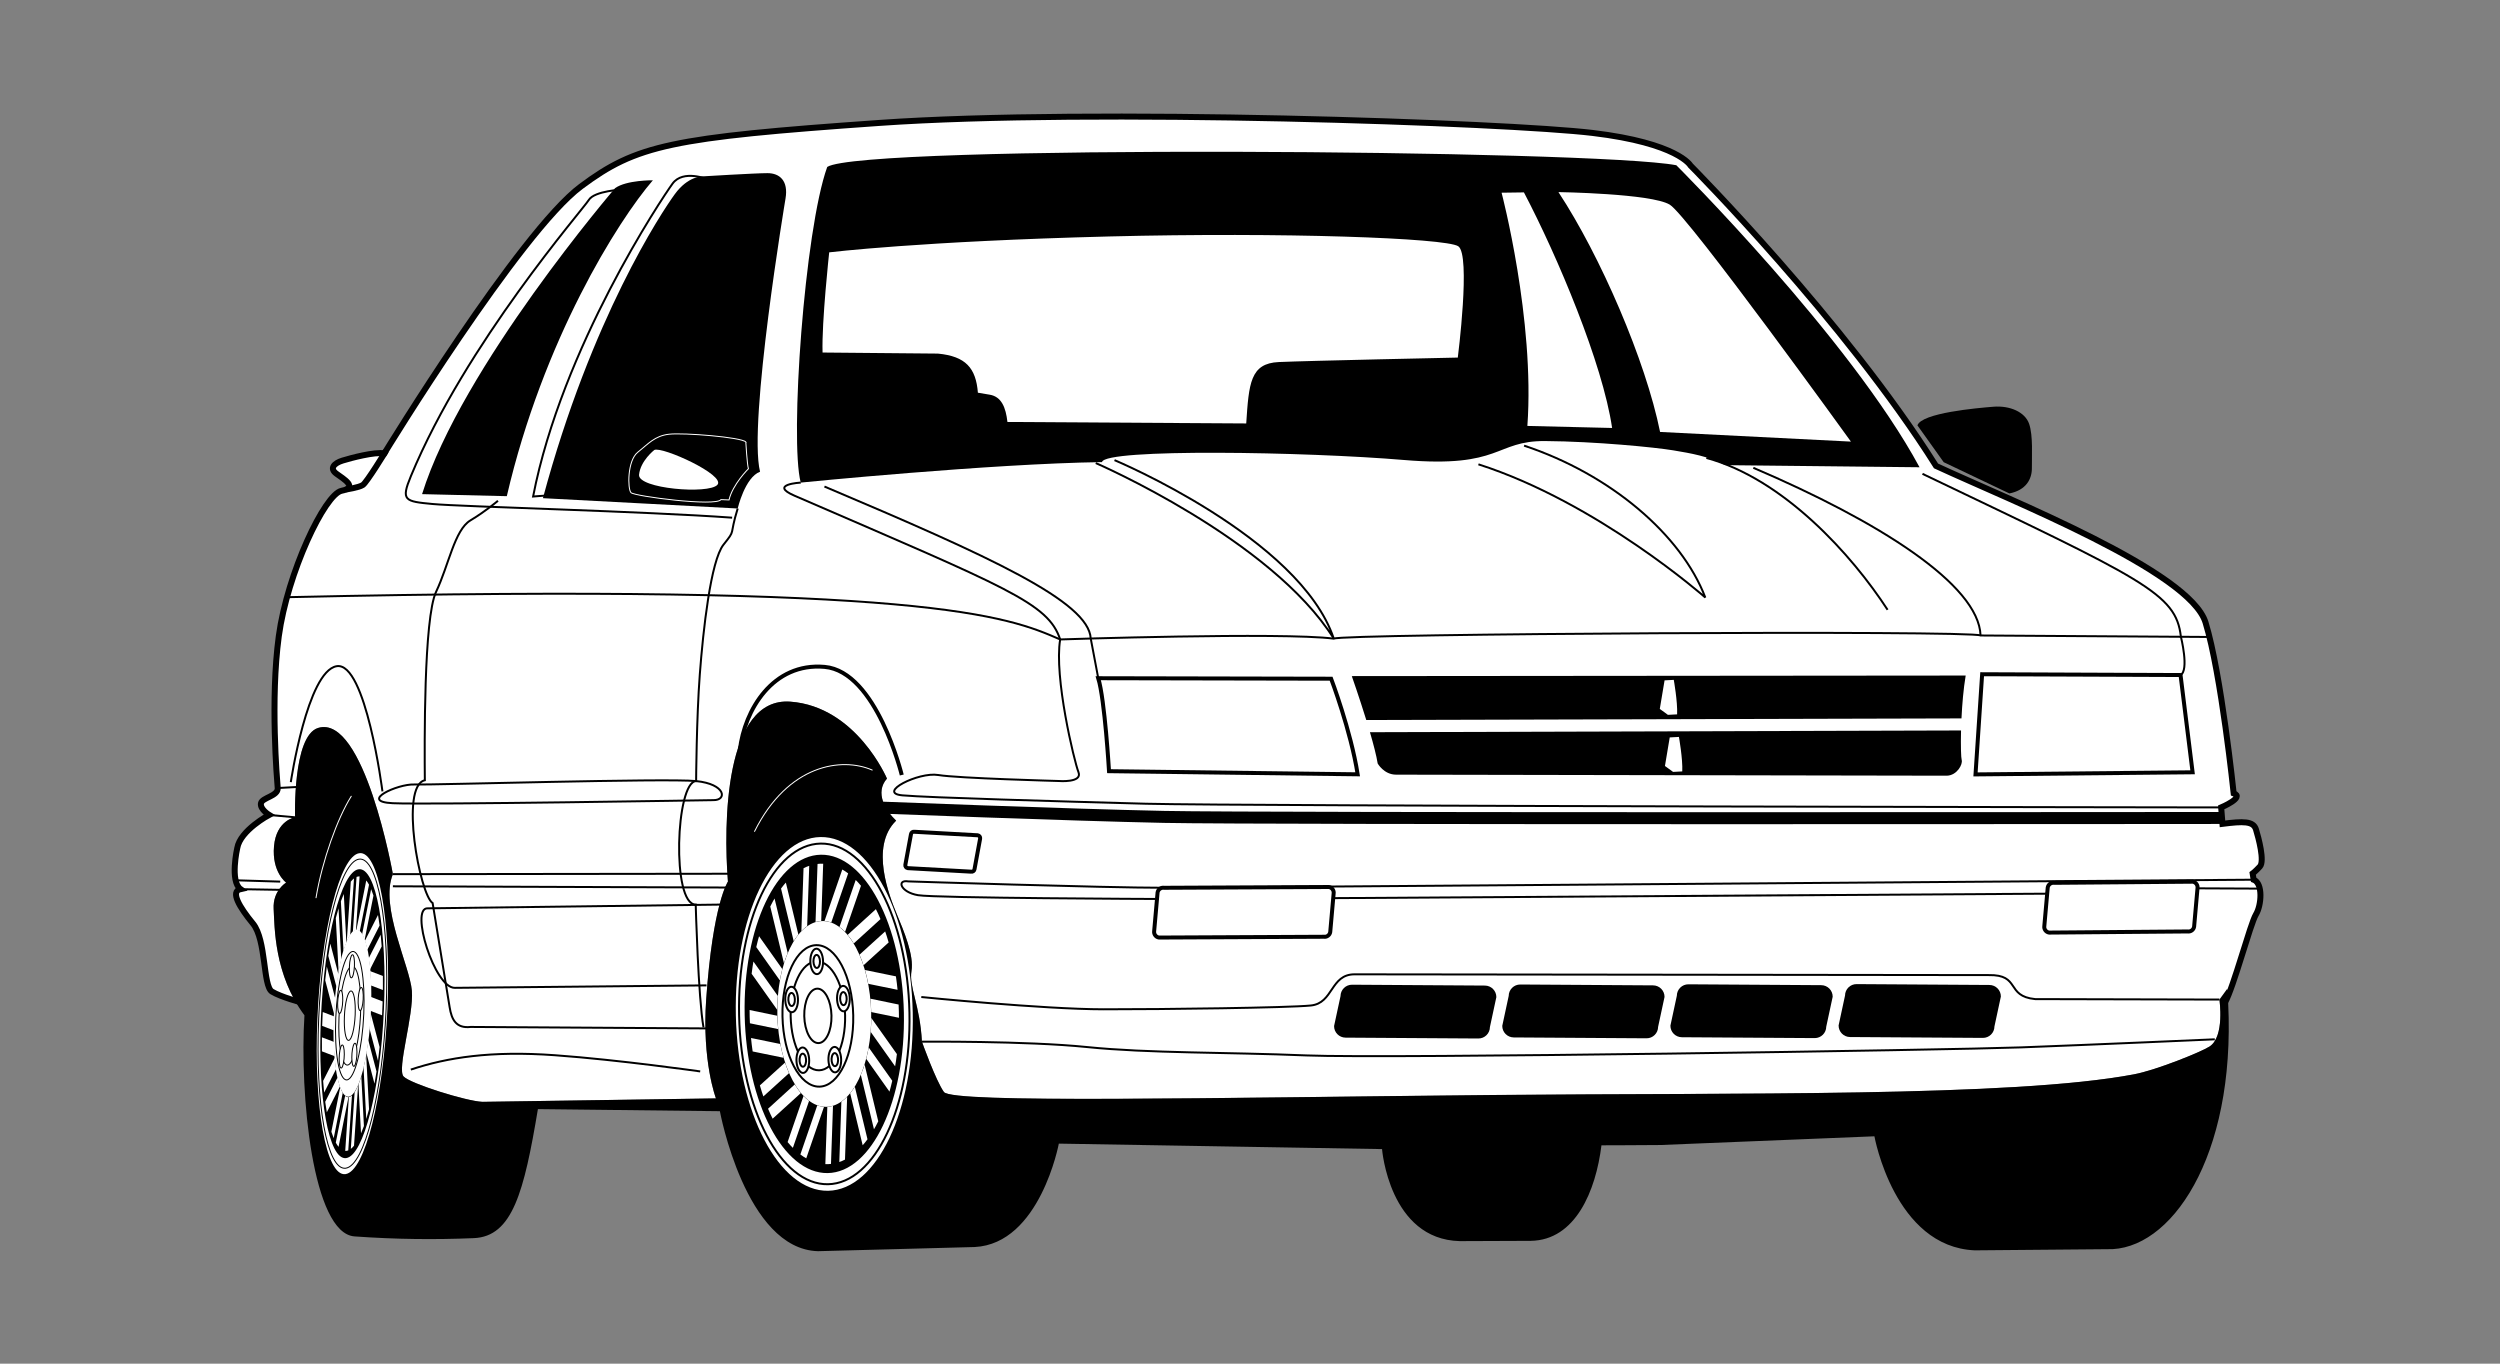 <?xml version="1.0" encoding="UTF-8" standalone="no"?>
<!-- Created with Inkscape (http://www.inkscape.org/) -->
<svg id="svg2" xmlns:rdf="http://www.w3.org/1999/02/22-rdf-syntax-ns#" xmlns="http://www.w3.org/2000/svg" height="54" width="99" version="1.1" xmlns:cc="http://creativecommons.org/ns#" xmlns:dc="http://purl.org/dc/elements/1.1/">
 <rect width="100%" height="100%" fill="#808080" stroke="none"/>
 <g id="g3491">
  <g id="g3871">
   <g id="g4614">
    <g id="g5219">
     <g id="g5689">
      <g id="g6406">
       <g id="g7263">
        <g id="g8053">
         <g id="g8717">
          <g id="g9406">
           <g id="g9898">
            <g id="g10207">
             <g id="g10407">
              <g id="g10743">
               <g id="g11282">
                <g id="g15079">
                 <g id="g15585">
                  <g id="g16769">
                   <g id="g17492">
                    <g id="g17976">
                     <g id="g18386">
                      <g id="g19746">
                       <g id="g20846">
                        <rect id="rect2990" opacity="0" height="54" width="99" y="0" x="0"/>
                        <g id="layer1" transform="matrix(0.894,0,0,0.894,244.805,10.046)">
                         <g id="logo25" transform="matrix(0.177,0,0,0.177,-263.57,-6.205)">
                          <g id="g89239">
                           <path id="path89241" d="m15.629,221.62c-4.965-9.102-4.909-18.589-5.12-22.593-0.243-4.604,3.128-6.574,3.128-6.574s-3.615-2.633-3.035-9.126,5.266-7.229,5.266-7.229-0.644-20.386,5.769-22.354c11.551-3.545,18.716,36.592,18.716,36.592-3.376,8.053,4.258,23.019,4.748,29.184,0.489,6.166-3.795,19.643-2.07,21.453,1.725,1.809,15.696,6.176,19.724,6.343l58.445-0.86s-3.528-9.208-2.449-24.744c1.676-24.128,5.445-29.506,5.445-29.506-1.141-14.386-0.872-46.279,15.649-45.035s24.153,19.251,24.153,19.251c-3.126,3.532-0.334,8.056,2.294,10.523-6.663,6.489-1.657,18.987,0.148,23.345,1.806,4.358,4.35,10.36,3.689,14.305-0.66,3.945,2.131,8.468,2.618,17.675,0,0,3.446,9.702,5.499,12.581,2.053,2.878,66.169,1.443,137.77,0.753,60.356-0.582,129.68,0.578,160.04-5.168,5.654-1.069,16.861-5.627,18.914-6.955,3.871-2.504,2.475-11.753,2.475-11.753l2.083-0.684c2.253-5.293,5.794-18.525,7.055-20.6,1.399-2.301,1.814-7.808-0.569-8.714l-0.246-1.562s0.576-0.411,1.81-1.725-0.324-7.152-0.98-9.29-3.204-2.057-8.383-1.403l-0.326-4.11s6.002-2.544,3.126-3.533c0,0-3.103-29.923-7.04-42.749-3.93-12.83-48.64-30.45-67.45-39.176-22.83-36.266-61.44-75.173-61.44-75.173s-3.12-5.592-24.49-8.155c-21.37-2.571-125.18-6.258-178.53-2.514-52.28,3.669-60.75,5.547-74.651,15.895-15.314,11.4-49.202,66.794-49.202,66.794-2.465-0.413-8.303,1.145-10.44,1.801-2.138,0.656-3.372,1.97-1.564,3.287s5.505,3.456,1.312,4.275c-4.192,0.819-13.577,20.541-15.725,36.404s-0.436,35.921-0.273,37.976-3.947,2.381-4.195,3.86,2.053,2.878,2.053,2.878-7.236,3.858-7.979,8.296c0,0-1.896,8.301,0.815,10.275-2.631,0.574-0.25,4.521,3.118,8.633,3.367,4.112,2.455,15.62,4.756,17.019,1.412,0.859,3.969,1.718,5.734,2.254l-0.19-0.373z" fill="#FFF"/>
                          </g>
                          <path id="path89243" d="m18.217,225.66c-1.247,19.563,2.017,54.582,12.538,55.329s20.138,0.836,29.838,0.432,12.584-11.582,16.051-32.293l45.538,0.525s6.388,34.528,24.554,35.034l39.21-1.042c16.358-0.811,21.061-25.878,21.061-25.878l80.884,1.371s1.792,22.606,19.465,23.03l17.755-0.07c11.179-0.157,16.284-12.483,17.689-23.908,0,0,6.083,0.004,14.714-0.072l53.596-2.182s4.995,27.705,25.133,28.541l34.524-0.305c15.865-0.893,31.665-25.624,28.651-65.164l-1.975,2.711s1.396,9.249-2.475,11.753c-2.053,1.328-13.26,5.886-18.914,6.955-30.359,5.746-99.687,4.586-160.04,5.168-71.597,0.69-135.71,2.125-137.77-0.753-2.053-2.878-5.499-12.581-5.499-12.581-0.487-9.207-3.278-13.729-2.618-17.675,0.661-3.945-1.883-9.947-3.689-14.305-1.805-4.358-6.811-16.855-0.148-23.345-2.629-2.468-5.42-6.991-2.294-10.523,0,0-7.632-18.007-24.153-19.251s-16.79,30.649-15.649,45.035c0,0-3.769,5.377-5.445,29.506-1.08,15.535,2.449,24.744,2.449,24.744l-58.445,0.864c-4.028-0.167-17.999-4.534-19.724-6.343-1.725-1.81,2.559-15.288,2.07-21.453s-8.124-21.131-4.748-29.184c0,0-7.165-40.137-18.716-36.592-6.413,1.968-5.769,22.354-5.769,22.354s-4.686,0.736-5.266,7.229c-0.58,6.494,3.035,9.126,3.035,9.126s-3.372,1.97-3.128,6.574,0.133,16.457,7.709,26.638z"/>
                          <path id="path89245" d="M148.31,225.31"/>
                          <path id="path89247" d="M148.31,225.31"/>
                          <g id="g89249" fill="#FFF">
                           <path id="path89251" d="m149.26,269.57c12.224-0.205,21.709-20.189,21.185-44.635s-10.859-44.096-23.083-43.891-21.709,20.189-21.185,44.635,10.859,44.097,23.083,43.891z"/>
                           <path id="path89253" d="M148.31,225.31"/>
                          </g>
                          <g id="g89255">
                           <path id="path89257" d="m149.16,265.14c11.001-0.185,19.538-18.171,19.066-40.171s-9.773-39.686-20.775-39.501c-11.001,0.185-19.538,18.171-19.066,40.171s9.773,39.686,20.775,39.501z"/>
                           <path id="path89259" d="M148.31,225.31"/>
                          </g>
                          <g id="g89261" stroke-width="0.5" stroke="#000" fill="none">
                           <path id="path89263" d="m149.22,267.93c11.772-0.198,20.906-19.442,20.401-42.983s-10.457-42.465-22.229-42.267-20.906,19.442-20.401,42.983,10.457,42.465,22.229,42.267z"/>
                           <path id="path89265" d="M148.31,225.31"/>
                          </g>
                          <g id="g89267" stroke-width="0.5" stroke="#000" fill="#FFF">
                           <g id="g89269">
                            <path id="path89271" d="m142.05,260.51,4.34-12.606,0.003-0.035c0.7,0.282,1.42,0.438,2.155,0.457l0.002,0.102-4.609,13.376-0.015,0.015c-0.643-0.348-1.273-0.761-1.889-1.235l0.013-0.074z"/>
                            <path id="path89273" d="m138.88,257.34,4.118-11.933,0.045,0.008c0.561,0.616,1.148,1.143,1.757,1.574l-4.251,12.318-0.017-0.032c-0.563-0.546-1.113-1.146-1.646-1.794l-0.006-0.141z"/>
                           </g>
                           <g id="g89275">
                            <path id="path89277" d="m151.81,262.65,0.527-15.474-0.006-0.033c0.665-0.451,1.315-1.034,1.943-1.751l0.027,0.087-0.563,16.422-0.009,0.028c-0.632,0.335-1.271,0.6-1.913,0.797l-0.006-0.076z"/>
                            <path id="path89279" d="m148.32,263.02,0.507-14.655,0.041-0.038c0.63-0.017,1.261-0.138,1.886-0.366l-0.525,15.13-0.022-0.012c-0.615,0.081-1.231,0.101-1.846,0.061l-0.041-0.12z"/>
                           </g>
                           <g id="g89281">
                            <path id="path89283" d="m160.63,254.78-3.427-14.194-0.014-0.023c0.452-1.063,0.858-2.227,1.211-3.489l0.045,0.05,3.634,15.067v0.034c-0.453,0.928-0.929,1.801-1.424,2.617l-0.025-0.062z"/>
                            <path id="path89285" d="m157.76,258.6-3.24-13.451,0.025-0.074c0.53-0.646,1.036-1.383,1.508-2.208l3.343,13.888-0.021,0.012c-0.502,0.686-1.02,1.319-1.552,1.899l-0.06-0.07z"/>
                           </g>
                           <g id="g89287">
                            <path id="path89289" d="m166.15,239.02-6.463-9.112-0.018-0.007c0.117-1.39,0.17-2.825,0.155-4.292l0.05-0.001,6.858,9.676,0.008,0.03c-0.152,1.272-0.337,2.519-0.553,3.734l-0.037-0.028z"/>
                            <path id="path89291" d="m164.67,245.26-6.118-8.643,0.003-0.09c0.289-1.101,0.533-2.257,0.728-3.458l6.315,8.925-0.016,0.032c-0.254,1.108-0.535,2.185-0.841,3.229l-0.071,0.005z"/>
                           </g>
                           <g id="g89293">
                            <path id="path89295" d="m166.89,219.58-7.767-1.588-0.017,0.011c-0.249-1.345-0.563-2.666-0.943-3.945l0.042-0.052,8.244,1.691,0.015,0.019c0.189,1.276,0.344,2.562,0.465,3.852l-0.039,0.012z"/>
                            <path id="path89297" d="m167.19,226.57-7.357-1.518-0.021-0.083c-0.03-1.261-0.112-2.526-0.248-3.782l7.595,1.57-0.005,0.043c0.062,1.232,0.093,2.465,0.094,3.693l-0.058,0.077z"/>
                           </g>
                           <g id="g89299">
                            <path id="path89301" d="m162.64,201.68-6.99,6.361-0.012,0.026c-0.548-0.938-1.145-1.792-1.789-2.541l0.023-0.088,7.421-6.747,0.017,0.002c0.48,0.938,0.934,1.918,1.36,2.937l-0.03,0.05z"/>
                            <path id="path89303" d="m164.65,207.55-6.625,6.013-0.038-0.053c-0.341-1.083-0.728-2.118-1.158-3.092l6.84-6.205,0.007,0.043c0.361,1.027,0.696,2.084,1.004,3.167l-0.03,0.127z"/>
                           </g>
                           <g id="g89305">
                            <path id="path89307" d="m154.56,190.11-4.341,12.606-0.003,0.035c-0.7-0.282-1.42-0.438-2.155-0.457l-0.002-0.101,4.609-13.376,0.015-0.015c0.642,0.348,1.273,0.761,1.889,1.235l-0.012,0.073z"/>
                            <path id="path89309" d="m157.74,193.28-4.117,11.933-0.045-0.008c-0.561-0.615-1.148-1.143-1.757-1.574l4.252-12.318,0.017,0.032c0.563,0.546,1.113,1.146,1.646,1.794l0.004,0.141z"/>
                           </g>
                           <g id="g89311">
                            <path id="path89313" d="m144.8,187.97-0.528,15.474,0.006,0.034c-0.665,0.451-1.315,1.033-1.943,1.75l-0.027-0.087,0.563-16.422,0.009-0.028c0.632-0.335,1.271-0.6,1.913-0.797l0.007,0.076z"/>
                            <path id="path89315" d="m148.29,187.6-0.507,14.655-0.041,0.038c-0.63,0.017-1.261,0.138-1.886,0.366l0.525-15.13,0.022,0.012c0.615-0.081,1.231-0.101,1.846-0.061l0.041,0.12z"/>
                           </g>
                           <g id="g89317">
                            <path id="path89319" d="m135.98,195.83,3.427,14.195,0.013,0.023c-0.451,1.063-0.857,2.228-1.211,3.489l-0.045-0.05-3.634-15.067v-0.034c0.453-0.928,0.929-1.801,1.424-2.616l0.026,0.06z"/>
                            <path id="path89321" d="m138.85,192.02,3.239,13.451-0.025,0.074c-0.531,0.646-1.036,1.383-1.509,2.208l-3.343-13.888,0.021-0.012c0.502-0.686,1.02-1.32,1.552-1.899l0.065,0.066z"/>
                           </g>
                           <g id="g89323">
                            <path id="path89325" d="m130.46,211.6,6.463,9.112,0.017,0.007c-0.117,1.39-0.17,2.825-0.154,4.292l-0.051,0.001-6.857-9.676-0.008-0.03c0.152-1.272,0.337-2.519,0.554-3.734l0.036,0.028z"/>
                            <path id="path89327" d="m131.94,205.36,6.118,8.643-0.003,0.091c-0.289,1.1-0.533,2.256-0.728,3.458l-6.315-8.925,0.015-0.032c0.254-1.108,0.536-2.185,0.842-3.229l0.071-0.006z"/>
                           </g>
                           <g id="g89329">
                            <path id="path89331" d="m129.73,231.03,7.767,1.588,0.017-0.011c0.249,1.344,0.563,2.665,0.944,3.945l-0.043,0.052-8.244-1.691-0.014-0.019c-0.189-1.276-0.344-2.562-0.465-3.852l0.038-0.012z"/>
                            <path id="path89333" d="m129.42,224.04,7.357,1.519,0.021,0.083c0.03,1.261,0.113,2.526,0.249,3.782l-7.596-1.57,0.005-0.043c-0.062-1.233-0.093-2.465-0.094-3.693l0.058-0.078z"/>
                           </g>
                           <g id="g89335">
                            <path id="path89337" d="m133.97,248.94,6.991-6.361,0.012-0.026c0.547,0.938,1.145,1.792,1.789,2.541l-0.023,0.088-7.42,6.747-0.017-0.002c-0.48-0.938-0.934-1.918-1.359-2.937l0.027-0.05z"/>
                            <path id="path89339" d="m131.96,243.07,6.625-6.013,0.038,0.053c0.341,1.083,0.728,2.118,1.158,3.092l-6.84,6.205-0.006-0.043c-0.361-1.027-0.696-2.084-1.005-3.168l0.03-0.126z"/>
                           </g>
                          </g>
                          <path id="path89341" d="M30.22,225.24"/>
                          <path id="path89343" d="M30.22,225.24"/>
                          <g id="g89345" fill="#FFF">
                           <path id="path89347" d="m28.486,265.4c4.839-0.667,9.538-19.187,10.495-41.365s-2.189-39.618-7.027-38.952-9.537,19.187-10.495,41.365c-0.958,22.179,2.188,39.618,7.027,38.952z"/>
                           <path id="path89349" d="M30.22,225.24"/>
                          </g>
                          <g id="g89351">
                           <path id="path89353" d="m28.659,261.39c4.355-0.6,8.584-17.268,9.446-37.229,0.861-19.96-1.97-35.656-6.325-35.056-4.354,0.6-8.583,17.268-9.445,37.229s1.97,35.656,6.324,35.056z"/>
                           <path id="path89355" d="M30.22,225.24"/>
                          </g>
                          <g id="g89357" stroke-width="0.25" stroke="#000" fill="none">
                           <path id="path89359" d="m28.55,263.92c4.659-0.642,9.184-18.477,10.106-39.835s-2.108-38.152-6.767-37.51c-4.66,0.642-9.185,18.477-10.106,39.835-0.922,21.358,2.108,38.152,6.767,37.51z"/>
                           <path id="path89361" d="M30.22,225.24"/>
                          </g>
                          <g id="g89363" fill="#FFF">
                           <g id="g89365">
                            <path id="path89367" d="m26.073,257.46,2.315-11.618,0.003-0.032c0.263,0.229,0.54,0.342,0.829,0.33l-0.004,0.092-2.458,12.328-0.006,0.014c-0.237-0.291-0.467-0.641-0.688-1.047l0.009-0.067z"/>
                            <path id="path89369" d="m24.97,254.7,2.195-10.998,0.018,0.006c0.192,0.537,0.399,0.993,0.619,1.36l-2.266,11.353-0.005-0.028c-0.196-0.474-0.385-0.997-0.564-1.564l0.003-0.13z"/>
                           </g>
                           <g id="g89371">
                            <path id="path89373" d="m29.826,259.02,0.946-14.073-0.001-0.03c0.284-0.436,0.569-0.99,0.851-1.667l0.006,0.078-1.004,14.936-0.005,0.026c-0.266,0.329-0.531,0.595-0.793,0.799v-0.069z"/>
                            <path id="path89375" d="m28.43,259.49,0.898-13.329,0.018-0.037c0.25-0.04,0.504-0.175,0.762-0.407l-0.928,13.76-0.008-0.01c-0.247,0.097-0.491,0.14-0.732,0.127l-0.01-0.104z"/>
                           </g>
                           <g id="g89377">
                            <path id="path89379" d="m33.685,251.53-0.677-12.755-0.004-0.021c0.229-0.983,0.445-2.056,0.645-3.216l0.016,0.043,0.717,13.541-0.001,0.03c-0.223,0.861-0.453,1.672-0.687,2.432l-0.009-0.054z"/>
                            <path id="path89381" d="m32.37,255.11-0.639-12.088,0.013-0.068c0.24-0.607,0.475-1.296,0.701-2.064v-0.001l0.659,12.481-0.009,0.011c-0.231,0.643-0.466,1.238-0.704,1.786l-0.021-0.06z"/>
                           </g>
                           <g id="g89383">
                            <path id="path89385" d="m36.615,237-2.119-8.021-0.007-0.006c0.112-1.267,0.202-2.572,0.266-3.904l0.02-0.003,2.248,8.518,0.001,0.027c-0.121,1.162-0.253,2.301-0.396,3.413l-0.013-0.03z"/>
                            <path id="path89387" d="m35.733,242.72-2.005-7.608,0.005-0.083c0.167-1.011,0.318-2.07,0.452-3.169l2.069,7.856-0.008,0.03c-0.153,1.016-0.315,2.005-0.486,2.965l-0.027,0.009z"/>
                           </g>
                           <g id="g89389">
                            <path id="path89391" d="m37.832,219.32-2.992-1.138-0.007,0.011c-0.034-1.211-0.095-2.398-0.185-3.545l0.019-0.049,3.176,1.212,0.005,0.016c0.014,1.152,0.014,2.313,0,3.48l-0.016,0.013z"/>
                            <path id="path89393" d="m37.62,225.65-2.834-1.09-0.004-0.074c0.048-1.144,0.076-2.289,0.082-3.425l2.925,1.127-0.004,0.04c-0.034,1.117-0.081,2.235-0.139,3.35l-0.026,0.072z"/>
                           </g>
                           <g id="g89395">
                            <path id="path89397" d="m37.009,203.22-3.064,6.051-0.006,0.024c-0.171-0.831-0.367-1.582-0.585-2.237l0.014-0.081,3.252-6.418,0.007,0.001c0.145,0.833,0.277,1.706,0.397,2.614l-0.015,0.046z"/>
                            <path id="path89399" d="m37.523,208.47-2.903,5.72-0.012-0.046c-0.083-0.971-0.187-1.895-0.311-2.763l2.998-5.904v0.039c0.094,0.918,0.176,1.866,0.246,2.837l-0.018,0.117z"/>
                           </g>
                           <g id="g89401">
                            <path id="path89403" d="m34.367,193.03-2.315,11.619-0.003,0.031c-0.263-0.228-0.541-0.341-0.83-0.33l0.004-0.092,2.458-12.328,0.007-0.015c0.237,0.291,0.466,0.641,0.688,1.047l-0.009,0.068z"/>
                            <path id="path89405" d="m35.47,195.79-2.195,10.999-0.017-0.006c-0.192-0.537-0.399-0.993-0.619-1.36l2.267-11.353,0.005,0.028c0.197,0.474,0.385,0.997,0.565,1.564l-0.006,0.128z"/>
                           </g>
                           <g id="g89407">
                            <path id="path89409" d="m30.613,191.47-0.945,14.072,0,0.03c-0.284,0.436-0.568,0.99-0.851,1.666l-0.007-0.078,1.005-14.935,0.005-0.026c0.266-0.329,0.531-0.595,0.793-0.799v0.07z"/>
                            <path id="path89411" d="m32.01,191-0.898,13.329-0.018,0.036c-0.25,0.041-0.505,0.175-0.762,0.407l0.928-13.76,0.008,0.009c0.247-0.097,0.491-0.139,0.732-0.127l0.01,0.1z"/>
                           </g>
                           <g id="g89413">
                            <path id="path89415" d="m26.755,198.96,0.677,12.756,0.004,0.021c-0.229,0.983-0.445,2.056-0.645,3.216l-0.015-0.043-0.718-13.541,0.002-0.031c0.223-0.861,0.453-1.672,0.687-2.432l0.008,0.054z"/>
                            <path id="path89417" d="m28.07,195.38,0.639,12.088-0.014,0.068c-0.24,0.607-0.475,1.296-0.701,2.064l-0.659-12.48,0.009-0.012c0.231-0.643,0.466-1.238,0.704-1.786l0.022,0.058z"/>
                           </g>
                           <g id="g89419">
                            <path id="path89421" d="m23.824,213.49,2.119,8.021,0.006,0.006c-0.112,1.267-0.202,2.572-0.265,3.904l-0.021,0.003-2.248-8.518-0.002-0.027c0.121-1.162,0.253-2.301,0.396-3.413l0.015,0.024z"/>
                            <path id="path89423" d="m24.706,207.77,2.005,7.608-0.005,0.083c-0.167,1.011-0.318,2.07-0.452,3.169l-2.07-7.857,0.008-0.029c0.153-1.016,0.315-2.006,0.486-2.965l0.028-0.009z"/>
                           </g>
                           <g id="g89425">
                            <path id="path89427" d="m22.608,231.17,2.992,1.138,0.007-0.011c0.034,1.211,0.095,2.398,0.185,3.546l-0.019,0.048-3.176-1.212-0.005-0.017c-0.014-1.151-0.014-2.313,0-3.479l0.016-0.013z"/>
                            <path id="path89429" d="m22.82,224.84,2.833,1.09,0.005,0.075c-0.048,1.144-0.076,2.289-0.082,3.425l-2.925-1.128,0.004-0.04c0.034-1.117,0.081-2.235,0.139-3.35l0.026-0.072z"/>
                           </g>
                           <g id="g89431">
                            <path id="path89433" d="m23.431,247.26,3.064-6.051,0.006-0.024c0.171,0.831,0.367,1.582,0.585,2.237l-0.013,0.082-3.253,6.417-0.007-0.001c-0.145-0.833-0.277-1.706-0.397-2.614l0.015-0.046z"/>
                            <path id="path89435" d="m22.916,242.01,2.903-5.72,0.013,0.046c0.083,0.97,0.187,1.895,0.31,2.762l-2.998,5.904v-0.039c-0.094-0.918-0.176-1.866-0.246-2.837l0.018-0.116z"/>
                           </g>
                          </g>
                          <path id="path89437" d="m498.84,222.46c2.14-3.698,6.343-19.724,7.742-22.024,1.399-2.301,1.814-7.808-0.569-8.714l-0.246-1.562s0.576-0.411,1.81-1.725-0.324-7.152-0.98-9.29-3.204-2.057-8.383-1.403l-0.326-4.11s6.002-2.544,3.126-3.533c0,0-3.103-29.923-7.04-42.749-3.93-12.83-48.64-30.456-67.45-39.182-22.83-36.266-61.44-75.173-61.44-75.173s-3.12-5.592-24.49-8.155-125.18-6.25-178.53-2.506c-52.28,3.669-60.75,5.547-74.651,15.895-15.314,11.4-49.202,66.794-49.202,66.794-2.465-0.413-8.303,1.145-10.44,1.801-2.138,0.656-3.372,1.97-1.564,3.287s5.505,3.456,1.312,4.275c-4.192,0.819-13.577,20.541-15.725,36.404s-0.436,35.921-0.273,37.976-3.947,2.381-4.195,3.86,2.053,2.878,2.053,2.878-7.236,3.858-7.979,8.296c0,0-1.896,8.301,0.815,10.275-2.631,0.574-0.25,4.521,3.118,8.633,3.367,4.112,2.455,15.62,4.756,17.019s7.643,2.8,7.643,2.8" stroke="#000" stroke-width="1.5" fill="none"/>
                          <path id="path89439" d="m283.95,151.76,148.95-0.406c0.167-3.51,0.492-7.38,1.052-10.726l-153.63,0.14c0,0.001,1.871,5.32,3.625,10.992z"/>
                          <path id="path89441" d="m284.87,154.81,147.92-0.437c-0.097,3.885,0.002,6.863,0.161,7.377,0.328,1.069-1.153,3.863-3.702,3.943l-137.85-0.26c-3.041-0.002-4.601-2.798-4.601-2.798-0.307-1.948-1.053-4.81-1.934-7.825z"/>
                          <g id="g89443">
                           <path id="path89445" d="m360.9,141.71s0.982,5.488,0.836,8.632l-2.302,0.122-2.033-1.481,1.197-7.151,2.302-0.122z" fill="#FFF"/>
                          </g>
                          <g id="g89447">
                           <path id="path89449" d="m362.19,155.99s0.982,5.487,0.836,8.631l-2.302,0.122-2.033-1.481,1.197-7.15,2.302-0.122z" fill="#FFF"/>
                          </g>
                          <path id="path89451" d="m126.64,98.822s1.814-7.808,5.596-9.202c-3.033-12.168,6.377-68.386,6.377-68.386,0.743-4.438-1.475-6.331-4.517-6.333s-16.358,0.811-16.358,0.811-3.535-0.085-6.826,4.434-20.9,30.975-33.015,76.094l48.743,2.582z"/>
                          <path id="path89453" d="M105.41,16.689c-8.801,10.187-27.481,40.013-36.55,79.051l-21.207-0.508c9.886-31.804,48.304-76.577,48.304-76.577,2.878-2.052,9.455-1.966,9.455-1.966z"/>
                          <path id="path89455" d="m142.43,92.339s47.433-4.735,75.38-5.126c0.578-3.452,51.13-2.595,75.625-0.523,24.494,2.072,22.608-4.834,35.267-4.743,12.658,0.091,27.618,1.581,32.056,2.324s8.876,1.486,13.067,3.708l48.58,0.527c-17.42-32.316-60.87-75.584-60.87-75.584-20.14-3.877-203.93-5.238-212.49,0.428-5.683,15.778-9.418,68.383-6.631,78.989z"/>
                          <path id="path89457" d="m149.54,34.722s-1.902,17.425-1.661,25.07l28.852,0.267c6.986,0.662,9.532,3.623,10.021,9.789l2.958,0.496c2.959,0.495,4.026,3.208,4.434,6.825l59.759,0.371c0.665-10.028,0.997-15.042,8.148-15.366s44.799-1.12,44.799-1.12,3.306-25.809,0.102-27.866c-3.205-2.057-43.892-3.544-87.295-2.444-47.345,1.199-70.117,3.978-70.117,3.978z" fill="#FFF"/>
                          <path id="path89459" d="m405.23,82.083s-40.732-56.5-45.333-59.297c-4.601-2.798-27.863-3.143-27.863-3.143,10.511,15.954,21.836,42.184,25.44,60.023l47.756,2.417z" fill="#FFF"/>
                          <path id="path89461" d="M345.47,78.671c-2.37-16.113-13.61-42.836-22.07-58.953l-5.59,0.078s8.362,31.817,6.453,58.366l21.208,0.509z" fill="#FFF"/>
                          <g id="g89463">
                           <path id="path89465" d="m311.99,231.46c1.59,0.01,2.888-1.271,2.898-2.861l1.609-7.486c0.01-1.59-1.271-2.888-2.861-2.898l-33.24-0.216c-1.59-0.01-2.888,1.271-2.898,2.861l-1.609,7.486c-0.01,1.59,1.271,2.888,2.861,2.898l33.24,0.216z"/>
                          </g>
                          <g id="g89467">
                           <path id="path89469" d="m354.08,231.41c1.59,0.01,2.888-1.271,2.898-2.861l1.609-7.486c0.01-1.59-1.271-2.888-2.861-2.898l-33.24-0.216c-1.59-0.01-2.888,1.271-2.898,2.861l-1.609,7.486c-0.01,1.59,1.271,2.888,2.861,2.898l33.24,0.216z"/>
                          </g>
                          <g id="g89471">
                           <path id="path89473" d="m396.16,231.36c1.59,0.01,2.888-1.271,2.898-2.861l1.609-7.486c0.01-1.59-1.271-2.888-2.861-2.898l-33.241-0.216c-1.59-0.01-2.888,1.271-2.898,2.861l-1.609,7.487c-0.011,1.59,1.271,2.888,2.861,2.898l33.241,0.215z"/>
                          </g>
                          <g id="g89475">
                           <path id="path89477" d="m438.25,231.31c1.59,0.01,2.888-1.271,2.898-2.861l1.609-7.486c0.011-1.59-1.271-2.888-2.861-2.898l-33.24-0.216c-1.59-0.01-2.888,1.271-2.898,2.861l-1.609,7.486c-0.01,1.59,1.271,2.888,2.861,2.898l33.24,0.216z"/>
                          </g>
                          <path id="path89479" d="m421.88,78.025,6.57,9.211,16.434,7.821c4.193-0.819,5.675-3.613,5.635-6.408-0.039-2.794,0.334-8.055-0.691-11.015-1.025-2.959-4.805-4.606-8.916-4.28-4.11,0.325-18.002,1.548-19.032,4.671z"/>
                          <path id="path89481" d="m128.67,82.178s0.325,5.631,0.653,6.7c0,0-3.948,3.901-4.855,7.805l-2.01-0.083c-1.316,1.808-21.659-0.837-22.521-1.742-0.863-0.905-0.94-8.015,1.692-10.109s4.236-4.107,7.854-4.516c3.616-0.409,18.124,0.752,19.191,1.945z" stroke-width="0.25" stroke="#FFF"/>
                          <path id="path89483" d="m105.78,84.176s-3.495,2.71-3.826,6.204c-0.332,3.493,17.423,4.944,19.603,2.521,2.18-2.424-13.844-9.669-15.777-8.725z" fill="#FFF"/>
                          <path id="path89485" d="m28.583,94.068s3.248-0.47,4.245-1.127,5.801-8.534,5.801-8.534" stroke="#000" stroke-width="1.5" fill="none"/>
                          <g id="g89487">
                           <path id="path89489" d="m275.15,141.42s4.923,12.991,6.642,23.925l-62.225-0.783s-1.056-17.92-2.696-23.264l58.279,0.122z" fill="none" stroke="#000"/>
                          </g>
                          <g id="g89491">
                           <polygon id="polygon89493" points="490.74,164.84,487.72,140.5,438.07,140.3,436.41,165.37" stroke="#000" fill="none"/>
                          </g>
                          <path id="path89495" d="m273.27,206c0.784,0.131,1.526-0.398,1.657-1.182l0.849-9.614c0.131-0.784-0.398-1.526-1.182-1.657l-41.22,0.198c-0.784-0.131-1.526,0.398-1.657,1.182l-0.849,9.614c-0.131,0.784,0.398,1.526,1.182,1.657l41.22-0.2z" fill="none" stroke="#000"/>
                          <path id="path89497" d="m489.46,204.67c0.784,0.131,1.526-0.398,1.657-1.182l0.849-9.613c0.131-0.784-0.398-1.526-1.182-1.657l-34.644,0.285c-0.784-0.131-1.526,0.398-1.657,1.182l-0.849,9.613c-0.131,0.784,0.398,1.526,1.182,1.657l34.644-0.285z" fill="none" stroke="#000"/>
                          <path id="path89499" d="m185.07,189.71c0.392,0.065,0.763-0.199,0.829-0.591l1.413-7.683c0.065-0.392-0.199-0.763-0.591-0.829l-15.882-0.884c-0.392-0.066-0.763,0.199-0.829,0.591l-1.413,7.683c-0.065,0.392,0.199,0.763,0.591,0.829l15.882,0.884z" fill="#FFF" stroke="#000"/>
                          <path id="path89501" d="m220.94,86.722s46.43,19.432,54.878,44.673c-15.61-24.92-59.57-43.941-59.57-43.941" stroke="#000" stroke-width="0.5" fill="none"/>
                          <path id="path89503" d="m323.44,83.094c21.613,7.167,39.358,22.303,45.348,38.008,0,0-26.945-23.774-56.777-33.331" stroke="#000" stroke-width="0.5" fill="none"/>
                          <path id="path89505" d="m369.06,86.167c19.396,5.274,36.479,24.356,45.348,38.008" stroke="#000" stroke-width="0.5" fill="none"/>
                          <path id="path89507" d="M437.67,130.6c-0.41-12.74-25.63-28.62-56.86-41.958" stroke="#000" stroke-width="0.5" fill="none"/>
                          <path id="path89509" d="m142.43,92.339s-8.133,0.441-1.564,3.287c53.414,23.135,63.439,26.841,66.475,35.968-1.568,9.37,3.513,30.499,4.58,33.211,1.066,2.713-4.934,2.216-4.934,2.216s-25.235-0.675-30.167-1.5c-4.931-0.826-15.457,4.51-8.963,5.09s39.291,1.507,60.991,2.098c21.701,0.59,269.04,0.927,269.04,0.927" stroke="#000" stroke-width="0.5" fill="none"/>
                          <path id="path89511" d="m148.35,93.33c41.663,17.62,66.151,28.816,66.638,38.023l1.884,9.947" stroke="#000" stroke-width="0.5" fill="none"/>
                          <path id="path89513" d="m494.38,130.97-56.717-0.368c-1.808-1.317-160.12-0.44-161.85,0.792-12.904-1.653-68.472,0.199-68.472,0.199-13.23-5.763-33.117-14.162-193.41-10.574" stroke="#000" stroke-width="0.5" fill="none"/>
                          <path id="path89515" d="m423.14,90.15c55.384,26.507,63.438,29.883,64.663,40.734,0,0,2.131,8.468-0.089,9.617" stroke="#000" stroke-width="0.5" fill="none"/>
                          <path id="path89517" d="m120.51,171.81c3.535,0.085,3.208-4.025-4.271-4.771-7.48-0.745-66.583,1.022-70.61,0.855-4.028-0.167-13.895,4.265-5.346,4.682s80.227-0.766,80.227-0.766z" stroke="#000" stroke-width="0.5" fill="none"/>
                          <line id="line89519" stroke-width="0.5" x1="40.353" x2="124.53" stroke="#000" y1="190.33" y2="190.23" fill="none"/>
                          <line id="line89521" stroke-width="0.5" x1="40.351" x2="123.95" stroke="#000" y1="193.37" y2="193.68" fill="none"/>
                          <path id="path89523" d="m119.57,228.94-59.759-0.371c-3.617,0.409-4.766-1.812-5.257-4.936s-4.256-26.06-4.256-26.06c-3.204-2.058-8.282-29.269-1.951-30.744-0.076-8.631-0.301-40.607,2.828-47.181,3.128-6.574,4.614-15.451,8.561-17.832s6.908-4.927,6.908-4.927" stroke="#000" stroke-width="0.5" fill="none"/>
                          <path id="path89525" d="m122.22,197.95-73.159,0.936c-4.521-0.25,1.712,20.058,6.809,19.897l62.965-0.614" stroke="#000" stroke-width="0.5" fill="none"/>
                          <path id="path89527" d="m126.64,98.822c-2.224,7.232-0.332,5.014-3.541,9.04s-5.111,21.451-5.941,32.465-0.923,26.714-0.923,26.714c-5.097,0.161-6.187,30.903-0.104,30.907,0,0,0.642,23.427,1.952,30.744" stroke="#000" stroke-width="0.5" fill="none"/>
                          <path id="path89529" d="m37.737,169.62s-4.17-32.636-11.486-31.326c-7.317,1.31-11.446,29.008-11.446,29.008" stroke="#000" stroke-width="0.5" fill="none"/>
                          <line id="line89531" stroke-width="0.5" x1="11.516" x2="16.119" stroke="#000" y1="168.78" y2="168.53" fill="none"/>
                          <line id="line89533" stroke-width="0.5" x1="9.374" x2="15.867" stroke="#000" y1="175.52" y2="176.1" fill="none"/>
                          <line id="line89535" stroke-width="0.5" x1="12.32" x2="2.21" stroke="#000" y1="194.26" y2="194.09" fill="none"/>
                          <line id="line89537" stroke-width="0.5" x1="12.157" x2="1.061" stroke="#000" y1="192.2" y2="191.87" fill="none"/>
                          <path id="path89539" d="m97.93,18.986s-7.151,0.324-8.551,2.624c-1.399,2.301-30.737,35.823-44.518,69.099-2.552,6.164-1.566,6.329,5.42,6.991,6.987,0.663,53.429,1.846,74.964,3.422" stroke="#000" stroke-width="0.5" fill="none"/>
                          <path id="path89541" d="m119.14,16.453s-6.164-2.553-8.796,1.063c-2.633,3.615-27.647,40.999-34.907,78.312l6.166-0.489" stroke="#000" stroke-width="0.5" fill="none"/>
                          <path id="path89543" d="m498.46,176.27s-240.84,0.244-265.09-0.267c-24.249-0.511-71.595-2.352-71.595-2.352" stroke="#000" stroke-width="3" fill="none"/>
                          <path id="path89545" d="m506.01,191.72-272.64,2.02c-15.147,0-64.055-1.596-64.055-1.596-2.959-0.495-1.975,2.711,2.463,3.454s60.17,0.946,60.17,0.946" stroke="#000" stroke-width="0.5" fill="none"/>
                          <line id="line89547" stroke-width="0.5" x1="276.1" x2="454.23" stroke="#000" y1="196.33" y2="195.22" fill="none"/>
                          <line id="line89549" stroke-width="0.5" x1="491.97" x2="507.16" stroke="#000" y1="193.88" y2="193.95" fill="none"/>
                          <path id="path89551" d="m172.59,221.08s30.412,3.063,45.619,3.073,46.196-0.379,51.869-0.951c5.672-0.571,4.855-7.805,10.938-7.801l158.65,0.192c8.138-0.159,4.188,5.264,11.668,6.009l46.114,0.114" stroke="#000" stroke-width="0.5" fill="none"/>
                          <path id="path89553" d="m172.75,232.26s25.893-0.229,41.346,1.344,34.77,1.257,54.908,2.093c20.139,0.836,161.44-1.367,178.79-2.013,17.345-0.646,48.499-2.021,48.499-2.021" stroke="#000" stroke-width="0.5" fill="none"/>
                          <path id="path89555" d="m44.84,239.24c9.126-3.035,20.06-4.754,36.088-3.592s36.33,4.053,36.33,4.053" stroke="#000" stroke-width="0.5" fill="none"/>
                          <path id="path89557" d="m167.7,165.52s-6.312-25.897-19.298-27.057c-12.987-1.16-20.064,10.836-21.222,20.782" fill="none" stroke="#000"/>
                          <path id="path89559" d="m160.3,164.28c-7.561-3.293-21.042-1.494-29.438,15.351" stroke="#FFF" stroke-linecap="round" stroke-width="0.25" fill="none"/>
                          <path id="path89561" d="m29.927,170.84c-3.456,5.505-7.245,16.024-8.813,25.394" stroke="#FFF" stroke-linecap="round" stroke-width="0.25" fill="none"/>
                          <g id="g89563" fill="#FFF">
                           <path id="path89565" d="m148.81,248.56c6.484-0.107,11.516-10.604,11.238-23.442-0.278-12.839-5.76-23.16-12.245-23.052s-11.516,10.604-11.238,23.442c0.278,12.839,5.76,23.16,12.245,23.052z"/>
                           <path id="path89567" d="M148.31,225.31"/>
                          </g>
                          <g id="g89569" stroke-width="0.5" stroke="#000" fill="none">
                           <path id="path89571" d="m147,239.42c3.763-0.063,6.682-6.214,6.521-13.738-0.162-7.524-3.342-13.573-7.105-13.509s-6.682,6.214-6.521,13.738c0.162,7.524,3.343,13.573,7.105,13.509z"/>
                           <path id="path89573" d="M146.7,225.8"/>
                          </g>
                          <g id="g89575" stroke-width="0.5" stroke="#000" fill="#FFF">
                           <path id="path89577" d="M146.41,212.18"/>
                           <path id="path89579" d="m146.48,215.36c0.88-0.015,1.563-1.454,1.526-3.215-0.038-1.76-0.782-3.176-1.663-3.161-0.88,0.015-1.563,1.454-1.526,3.215,0.038,1.76,0.783,3.175,1.663,3.161z"/>
                          </g>
                          <g id="g89581" stroke-width="0.5" stroke="#000" fill="none">
                           <path id="path89583" d="m146.45,213.81c0.451-0.007,0.802-0.746,0.782-1.648-0.019-0.903-0.401-1.629-0.853-1.621-0.451,0.007-0.802,0.746-0.782,1.648s0.402,1.628,0.853,1.621z"/>
                           <path id="path89585" d="M146.41,212.18"/>
                          </g>
                          <g id="g89587" stroke-width="0.5" stroke="#000" fill="none">
                           <path id="path89589" d="m146.85,232.61c1.881-0.031,3.341-3.107,3.26-6.869s-1.671-6.786-3.552-6.754-3.341,3.107-3.26,6.869,1.671,6.786,3.552,6.754z"/>
                           <path id="path89591" d="M146.7,225.8"/>
                          </g>
                          <g id="g89593" stroke-width="0.5" stroke="#000" fill="#FFF">
                           <path id="path89595" d="M140.13,221.7"/>
                           <path id="path89597" d="m141.67,222.66c0.236-1.679-0.261-3.47-1.11-4s-1.729,0.401-1.965,2.08,0.261,3.47,1.11,4c0.849,0.531,1.729-0.401,1.965-2.08z"/>
                          </g>
                          <g id="g89599" stroke-width="0.5" stroke="#000" fill="#FFF">
                           <path id="path89601" d="M142.94,236.89"/>
                           <path id="path89603" d="m143.82,234.3c-0.735-1.023-1.725-0.69-2.212,0.743s-0.286,3.424,0.448,4.447,1.725,0.69,2.211-0.743c0.488-1.433,0.287-3.424-0.447-4.447z"/>
                          </g>
                          <g id="g89605" stroke-width="0.5" stroke="#000" fill="#FFF">
                           <path id="path89607" d="M150.94,236.76"/>
                           <path id="path89609" d="m149.95,234.19c-0.69,1.047-0.806,3.043-0.257,4.459,0.548,1.416,1.552,1.714,2.242,0.667,0.69-1.046,0.805-3.043,0.257-4.458-0.549-1.416-1.552-1.714-2.242-0.668z"/>
                          </g>
                          <g id="g89611" stroke-width="0.5" stroke="#000" fill="#FFF">
                           <path id="path89613" d="M153.09,221.48"/>
                           <path id="path89615" d="m151.6,222.49c0.308,1.67,1.227,2.571,2.053,2.013s1.245-2.364,0.937-4.034-1.227-2.571-2.052-2.013-1.246,2.364-0.938,4.034z"/>
                          </g>
                          <g id="g89617" stroke-width="0.5" stroke="#000" fill="none">
                           <path id="path89619" d="m140.92,222.19c0.121-0.861-0.133-1.78-0.569-2.051-0.436-0.272-0.887,0.206-1.008,1.067s0.134,1.779,0.569,2.051c0.436,0.271,0.887-0.206,1.008-1.067z"/>
                           <path id="path89621" d="M140.13,221.7"/>
                          </g>
                          <g id="g89623" stroke-width="0.5" stroke="#000" fill="none">
                           <path id="path89625" d="m143.39,235.56c-0.376-0.524-0.885-0.354-1.134,0.381s-0.147,1.756,0.23,2.28c0.376,0.525,0.884,0.354,1.134-0.38,0.25-0.736,0.147-1.757-0.23-2.281z"/>
                           <path id="path89627" d="M142.94,236.89"/>
                          </g>
                          <g id="g89629" stroke-width="0.5" stroke="#000" fill="none">
                           <path id="path89631" d="m150.44,235.44c-0.354,0.537-0.413,1.561-0.132,2.286,0.281,0.726,0.796,0.879,1.15,0.343s0.413-1.561,0.132-2.287-0.796-0.879-1.15-0.342z"/>
                           <path id="path89633" d="M150.94,236.76"/>
                          </g>
                          <g id="g89635" stroke-width="0.5" stroke="#000" fill="none">
                           <path id="path89637" d="m152.33,222c0.158,0.856,0.629,1.318,1.052,1.032s0.639-1.212,0.481-2.069c-0.158-0.856-0.629-1.318-1.053-1.032s-0.639,1.213-0.48,2.069z"/>
                           <path id="path89639" d="M153.09,221.48"/>
                          </g>
                          <g id="g89641" stroke-width="0.5" stroke="#000" fill="none">
                           <path id="path89643" d="m147.08,243.51c4.89-0.082,8.684-8.076,8.475-17.854-0.21-9.778-4.344-17.639-9.233-17.557-4.89,0.083-8.684,8.076-8.474,17.854,0.208,9.779,4.342,17.639,9.232,17.557z"/>
                           <path id="path89645" d="M146.7,225.8"/>
                          </g>
                          <g id="g89647" fill="#FFF">
                           <path id="path89649" d="m29.297,246.01c2.567-0.347,5.059-9.977,5.567-21.511,0.508-11.533-1.161-20.602-3.728-20.255-2.566,0.347-5.059,9.977-5.567,21.51s1.162,20.603,3.728,20.256z"/>
                           <path id="path89651" d="M30.217,225.13"/>
                          </g>
                          <g id="g89653" stroke-width="0.25" stroke="#000" fill="none">
                           <path id="path89655" d="m29.029,238.11c1.489-0.205,2.936-5.905,3.23-12.732s-0.674-12.194-2.163-11.989-2.936,5.906-3.23,12.732,0.674,12.194,2.163,11.989z"/>
                           <path id="path89657" d="M29.563,225.75"/>
                          </g>
                          <g id="g89659" stroke-width="0.25" stroke="#000" fill="#FFF">
                           <path id="path89661" d="M30.097,213.39"/>
                           <path id="path89663" d="m29.972,216.28c0.349-0.048,0.687-1.382,0.756-2.979s-0.157-2.854-0.506-2.805c-0.349,0.048-0.687,1.382-0.756,2.979s0.158,2.853,0.506,2.805z"/>
                          </g>
                          <g id="g89665" stroke-width="0.25" stroke="#000" fill="none">
                           <path id="path89667" d="m29.296,231.93c0.745-0.103,1.468-2.953,1.615-6.366s-0.336-6.097-1.081-5.994-1.468,2.953-1.615,6.366c-0.148,3.413,0.337,6.096,1.081,5.994z"/>
                           <path id="path89669" d="M29.563,225.75"/>
                          </g>
                          <g id="g89671" stroke-width="0.25" stroke="#000" fill="#FFF">
                           <path id="path89673" d="M27.164,222.29"/>
                           <path id="path89675" d="m27.725,223.1c0.173-1.534,0.062-3.141-0.248-3.589s-0.702,0.433-0.875,1.966c-0.173,1.534-0.063,3.141,0.248,3.589s0.702-0.432,0.875-1.966z"/>
                          </g>
                          <g id="g89677" stroke-width="0.25" stroke="#000" fill="#FFF">
                           <path id="path89679" d="M27.546,235.97"/>
                           <path id="path89681" d="m28.018,233.58c-0.241-0.9-0.648-0.559-0.909,0.761s-0.276,3.121-0.035,4.021c0.242,0.9,0.648,0.559,0.909-0.761s0.277-3.122,0.035-4.021z"/>
                          </g>
                          <g id="g89683" stroke-width="0.25" stroke="#000" fill="#FFF">
                           <path id="path89685" d="M30.716,235.54"/>
                           <path id="path89687" d="m30.446,233.25c-0.322,0.978-0.463,2.795-0.314,4.059s0.531,1.496,0.854,0.519c0.322-0.978,0.463-2.795,0.314-4.059s-0.531-1.496-0.854-0.519z"/>
                          </g>
                          <g id="g89689" stroke-width="0.25" stroke="#000" fill="#FFF">
                           <path id="path89691" d="M32.292,221.58"/>
                           <path id="path89693" d="m31.654,222.56c0.042,1.504,0.362,2.287,0.715,1.748,0.353-0.54,0.604-2.196,0.563-3.7-0.042-1.504-0.362-2.287-0.715-1.748s-0.605,2.196-0.563,3.7z"/>
                          </g>
                          <g id="g89695" stroke-width="0.25" stroke="#000" fill="none">
                           <path id="path89697" d="m28.87,241.82c1.936-0.267,3.815-7.675,4.198-16.546,0.383-8.872-0.875-15.848-2.811-15.581-1.935,0.267-3.815,7.675-4.198,16.547-0.383,8.871,0.875,15.846,2.811,15.58z"/>
                           <path id="path89699" d="M29.563,225.75"/>
                          </g>
                         </g>
                        </g>
                       </g>
                      </g>
                     </g>
                    </g>
                   </g>
                  </g>
                 </g>
                </g>
               </g>
              </g>
             </g>
            </g>
           </g>
          </g>
         </g>
        </g>
       </g>
      </g>
     </g>
    </g>
   </g>
  </g>
 </g>
</svg>
